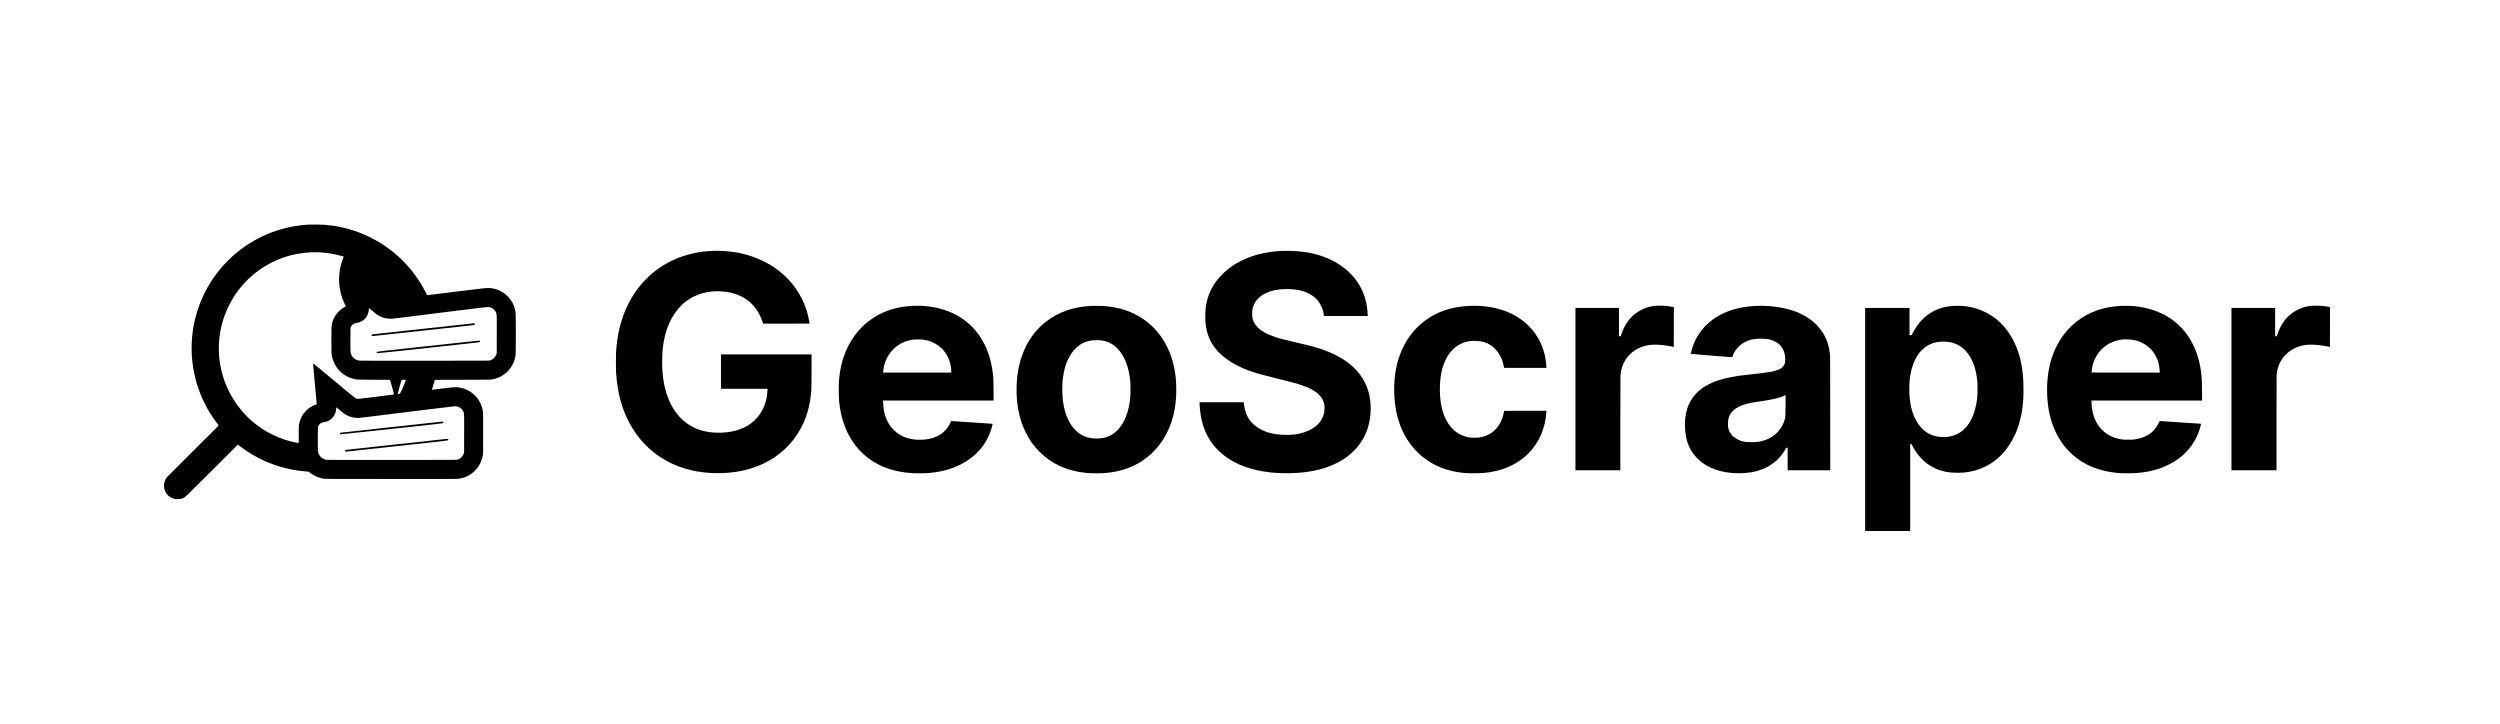 <?xml version="1.0" standalone="no"?>
<!DOCTYPE svg PUBLIC "-//W3C//DTD SVG 20010904//EN"
 "http://www.w3.org/TR/2001/REC-SVG-20010904/DTD/svg10.dtd">
<svg version="1.0" xmlns="http://www.w3.org/2000/svg"
 width="18544pt" height="5372pt" viewBox="0 0 18544 5372"
 preserveAspectRatio="xMidYMid meet">

<g transform="translate(0,5372) scale(0.1,-0.1)"
fill="#000000" stroke="none">
<path d="M22885 37060 c-2124 -132 -4042 -927 -5620 -2329 -172 -152 -561
-542 -711 -711 -730 -824 -1276 -1703 -1679 -2705 -758 -1885 -867 -3966 -310
-5932 305 -1074 819 -2109 1494 -3002 80 -106 152 -201 158 -210 11 -15 -220
-248 -1893 -1906 -1048 -1040 -1928 -1919 -1955 -1955 -70 -91 -144 -247 -174
-363 -105 -415 58 -850 408 -1086 74 -51 223 -117 317 -142 72 -20 110 -23
250 -23 181 0 262 15 402 74 182 78 82 -18 2154 2053 l1921 1919 124 -97 c524
-412 1180 -808 1826 -1101 992 -451 2110 -732 3178 -800 l110 -7 80 -64 c298
-240 639 -390 1045 -460 100 -17 328 -18 4940 -21 3439 -2 4873 0 4965 8 611
51 1154 352 1516 839 193 259 317 549 380 891 l24 125 3 1475 c2 1038 0 1508
-8 1585 -17 163 -46 304 -96 454 -233 709 -830 1240 -1561 1390 -315 64 -446
58 -1400 -62 -409 -51 -743 -91 -743 -88 0 3 29 94 66 203 36 110 87 274 113
366 l48 167 2059 5 c1918 5 2066 7 2164 24 318 54 593 160 842 326 521 345
850 883 923 1508 22 191 22 2915 0 3107 -26 223 -91 451 -185 652 -161 344
-458 679 -779 877 -264 163 -544 263 -850 301 -269 34 -258 36 -2586 -254
-1155 -143 -2114 -263 -2130 -266 -30 -5 -31 -4 -99 132 -1046 2109 -2835
3721 -5036 4541 -804 299 -1634 480 -2535 552 -179 15 -976 21 -1160 10z m870
-2060 c547 -32 1041 -115 1562 -262 l182 -51 -21 -51 c-216 -538 -309 -974
-325 -1516 -20 -707 141 -1422 460 -2035 25 -49 45 -90 44 -91 -1 -1 -36 -19
-77 -39 -279 -140 -554 -397 -724 -677 -149 -244 -235 -507 -265 -807 -15
-140 -15 -1810 0 -1957 40 -416 206 -827 464 -1149 74 -93 210 -232 310 -315
238 -201 571 -366 886 -440 233 -54 204 -53 1483 -59 l1190 -6 43 -140 c105
-335 268 -934 257 -944 -3 -3 -593 -79 -1312 -168 -1395 -174 -1424 -177
-1512 -137 -26 12 -552 442 -1240 1015 -657 546 -1361 1131 -1565 1300 -245
204 -371 303 -373 293 -2 -8 22 -291 53 -627 30 -337 92 -1003 136 -1482 43
-478 81 -882 84 -896 4 -24 -1 -27 -68 -48 -40 -13 -128 -50 -197 -82 -574
-274 -965 -806 -1055 -1440 -12 -83 -15 -231 -15 -721 0 -575 -1 -618 -17
-618 -35 0 -375 73 -558 120 -621 160 -1208 399 -1785 728 -831 473 -1549
1110 -2136 1892 -483 644 -869 1397 -1108 2163 -471 1511 -426 3129 126 4617
241 648 612 1321 1020 1852 862 1119 2021 1951 3353 2408 577 197 1267 332
1895 369 199 12 610 12 805 1z m12618 -4078 c185 -67 322 -184 401 -344 81
-162 77 -70 74 -1658 l-3 -1405 -29 -84 c-75 -213 -251 -381 -471 -447 -58
-18 -247 -19 -4835 -22 -3379 -2 -4799 0 -4858 8 -253 33 -473 190 -582 415
-78 162 -74 98 -77 1068 -3 573 0 887 7 925 34 191 194 343 390 373 339 51
580 184 753 415 138 183 217 413 217 630 0 41 2 74 5 74 3 0 114 -91 247 -201
133 -111 277 -228 320 -260 191 -141 423 -243 684 -299 76 -17 145 -23 299
-26 l200 -4 3480 434 c3179 397 3490 435 3600 431 89 -2 135 -8 178 -23z
m-6263 -5379 c0 -11 -58 -166 -120 -323 -74 -184 -165 -386 -255 -565 -78
-154 -65 -143 -189 -159 l-48 -6 7 38 c18 103 140 539 267 955 l21 67 159 0
c87 0 158 -3 158 -7z m3804 -1973 c193 -49 354 -178 440 -350 81 -166 77 -62
74 -1658 l-3 -1417 -23 -65 c-42 -115 -90 -190 -181 -280 -92 -91 -175 -141
-296 -177 -57 -17 -275 -18 -4840 -21 -3503 -2 -4801 0 -4860 8 -336 48 -598
310 -645 646 -14 105 -14 1679 1 1760 25 139 127 273 252 333 45 22 97 36 169
46 259 38 462 137 632 308 187 188 290 422 303 690 3 64 8 117 9 117 2 0 113
-91 246 -202 287 -238 370 -301 481 -363 264 -149 551 -225 852 -226 166 -1
-139 -37 4825 581 1273 158 2354 288 2401 289 56 1 113 -6 163 -19z"/>
<path d="M31365 29329 c-3581 -388 -3771 -410 -3787 -430 -25 -30 -22 -61 6
-89 l25 -23 3792 410 c3672 397 3793 411 3811 433 10 12 18 33 18 45 0 28 -44
65 -74 64 -11 -1 -1717 -185 -3791 -410z"/>
<path d="M31740 28050 c-3626 -393 -3765 -409 -3782 -430 -28 -35 -19 -78 21
-100 14 -7 1048 101 3808 400 3613 390 3789 410 3806 431 38 47 6 110 -55 108
-18 -1 -1727 -185 -3798 -409z"/>
<path d="M29040 22040 c-2071 -224 -3776 -412 -3790 -417 -52 -18 -49 -105 4
-119 14 -3 1723 177 3798 401 3113 336 3777 410 3798 425 37 25 39 72 4 99
-15 11 -32 21 -38 20 -6 -1 -1705 -185 -3776 -409z"/>
<path d="M29395 20759 c-3581 -388 -3771 -410 -3787 -430 -24 -29 -23 -53 5
-85 l23 -27 3792 410 c4124 446 3832 410 3832 474 0 32 -41 70 -74 68 -11 -1
-1717 -185 -3791 -410z"/>
<path d="M52855 35109 c-1786 -66 -3387 -688 -4630 -1801 -166 -149 -493 -480
-621 -628 -762 -885 -1323 -1989 -1628 -3207 -142 -570 -223 -1100 -278 -1828
-18 -232 -18 -1347 0 -1580 35 -461 72 -786 132 -1142 184 -1088 525 -2044
1031 -2886 1133 -1885 2964 -3058 5219 -3341 1038 -131 2120 -85 3077 130
1329 298 2502 954 3351 1874 950 1029 1495 2282 1647 3785 37 367 38 413 42
1678 l4 1267 -3360 0 -3361 0 0 -1275 0 -1275 1727 0 1726 0 -6 -147 c-45
-1017 -489 -1887 -1242 -2432 -484 -351 -1080 -568 -1775 -645 -836 -94 -1643
5 -2289 281 -642 274 -1182 731 -1599 1355 -403 603 -693 1403 -816 2258 -64
441 -89 821 -89 1335 0 587 34 1019 119 1505 224 1289 811 2346 1659 2987 693
523 1601 784 2561 734 598 -31 1052 -141 1509 -367 336 -165 672 -416 905
-676 309 -344 558 -788 702 -1250 l33 -108 1723 0 c947 0 1722 4 1722 8 0 28
-57 344 -86 477 -279 1280 -979 2428 -2007 3288 -723 606 -1577 1051 -2552
1332 -613 176 -1217 269 -1925 295 -299 11 -315 11 -625 -1z"/>
<path d="M95140 35110 c-1849 -69 -3417 -677 -4475 -1735 -727 -727 -1128
-1555 -1240 -2566 -22 -195 -31 -700 -16 -904 36 -486 132 -905 296 -1289 194
-455 492 -863 877 -1202 623 -549 1393 -971 2353 -1290 366 -121 497 -157
1745 -469 624 -156 1232 -312 1350 -345 429 -122 870 -282 1145 -415 636 -309
990 -719 1064 -1230 15 -104 7 -422 -14 -535 -40 -220 -144 -469 -273 -650
-77 -108 -243 -285 -350 -373 -289 -236 -710 -433 -1146 -537 -357 -85 -685
-115 -1154 -107 -494 9 -846 60 -1246 182 -653 198 -1199 608 -1484 1113 -167
297 -282 680 -308 1033 l-7 89 -1638 0 -1639 0 0 -96 c0 -203 38 -597 86 -878
120 -716 362 -1353 717 -1886 493 -739 1218 -1339 2098 -1733 1073 -482 2396
-709 3884 -667 1612 46 2848 375 3880 1032 297 190 565 408 820 669 623 637
1014 1432 1150 2339 49 323 68 793 46 1090 -56 726 -227 1286 -572 1865 -362
609 -907 1128 -1644 1565 -517 307 -1185 584 -1920 795 -238 68 -339 94 -950
239 -1598 380 -1639 390 -1985 505 -633 211 -1106 486 -1375 801 -181 211
-278 407 -321 650 -22 125 -21 414 1 563 80 536 438 979 1008 1247 418 196
847 284 1437 297 993 21 1721 -199 2244 -678 325 -297 566 -790 612 -1251 l7
-68 1625 0 1625 0 -6 163 c-20 517 -131 1055 -313 1517 -567 1432 -1877 2486
-3634 2925 -696 174 -1549 255 -2360 225z"/>
<path d="M122755 31035 c-391 -48 -725 -148 -1030 -309 -698 -369 -1163 -936
-1446 -1766 l-62 -180 -63 0 -64 0 0 1050 0 1050 -1615 0 -1615 0 0 -6020 0
-6020 1665 0 1665 0 0 3428 c0 2122 4 3482 10 3572 32 475 157 867 387 1215
373 564 963 941 1659 1060 369 63 820 53 1389 -31 175 -26 435 -77 481 -94 14
-6 30 -10 35 -10 5 0 9 568 9 1479 l0 1479 -69 16 c-111 25 -238 45 -418 67
-218 27 -751 35 -918 14z"/>
<path d="M171505 31044 c-16 -2 -73 -9 -125 -15 -582 -66 -1141 -319 -1592
-723 -370 -330 -670 -817 -859 -1393 l-43 -133 -63 0 -63 0 0 1050 0 1050
-1620 0 -1620 0 0 -6020 0 -6020 1670 0 1670 0 0 3473 c0 2292 4 3513 10 3592
53 614 278 1112 690 1525 364 366 867 614 1407 694 261 40 527 42 913 10 296
-25 719 -92 884 -140 27 -8 53 -14 58 -14 4 0 8 665 8 1479 l0 1478 -102 22
c-294 62 -498 82 -873 86 -176 2 -333 1 -350 -1z"/>
<path d="M67660 31029 c-872 -45 -1673 -245 -2361 -590 -227 -113 -342 -180
-574 -334 -593 -394 -1087 -894 -1488 -1505 -523 -799 -849 -1729 -972 -2777
-45 -385 -50 -493 -50 -1028 0 -632 21 -909 106 -1420 274 -1645 1083 -2974
2316 -3803 273 -183 678 -397 983 -517 617 -245 1295 -387 2070 -435 213 -13
757 -13 986 0 986 57 1807 260 2555 635 569 284 1041 642 1429 1083 456 517
769 1117 937 1794 20 81 35 150 32 152 -4 4 -3019 206 -3067 206 -7 0 -23 -24
-35 -52 -161 -394 -439 -731 -787 -953 -304 -195 -702 -324 -1133 -370 -169
-17 -526 -20 -697 -5 -532 48 -991 216 -1370 501 -559 420 -903 1056 -1005
1854 -14 113 -35 409 -35 503 l0 42 4101 0 4101 0 -5 753 c-4 788 -9 889 -58
1292 -100 819 -305 1516 -640 2175 -252 495 -534 886 -913 1265 -581 580
-1223 968 -2051 1238 -736 240 -1535 340 -2375 296z m825 -2504 c278 -37 506
-105 750 -224 485 -237 836 -583 1072 -1056 155 -309 253 -719 253 -1057 l0
-108 -2526 0 -2527 0 7 103 c43 618 330 1232 777 1662 419 402 954 642 1549
694 145 13 501 5 645 -14z"/>
<path d="M80930 31030 c-1323 -72 -2416 -452 -3330 -1159 -642 -497 -1163
-1147 -1536 -1916 -293 -604 -493 -1286 -588 -2005 -115 -867 -94 -1815 60
-2640 113 -609 294 -1156 555 -1680 267 -537 578 -976 983 -1389 909 -924
2058 -1453 3466 -1596 514 -51 1210 -45 1710 15 1074 131 1985 488 2771 1086
1242 945 2012 2420 2189 4189 54 545 56 1168 5 1715 -105 1120 -440 2117 -992
2955 -462 700 -1052 1253 -1788 1675 -748 428 -1563 665 -2550 740 -193 15
-755 20 -955 10z m810 -2564 c221 -39 388 -90 570 -177 221 -106 408 -244 600
-445 502 -523 821 -1342 926 -2374 21 -214 30 -795 15 -1035 -32 -521 -106
-936 -242 -1361 -139 -434 -318 -782 -558 -1082 -413 -518 -934 -775 -1621
-799 -576 -20 -1087 137 -1480 454 -184 149 -407 407 -549 634 -464 745 -670
1814 -590 3054 65 1006 356 1837 840 2400 367 427 805 666 1359 740 146 19
598 14 730 -9z"/>
<path d="M109020 31033 c-1348 -59 -2421 -420 -3363 -1130 -369 -279 -750
-662 -1030 -1038 -670 -897 -1068 -1999 -1182 -3275 -68 -761 -29 -1612 106
-2310 210 -1085 621 -1980 1265 -2755 136 -164 461 -489 623 -625 727 -603
1524 -977 2486 -1164 498 -97 936 -132 1540 -123 396 5 586 19 915 63 1045
140 1959 527 2695 1140 852 711 1412 1737 1585 2905 24 166 50 412 50 479 l0
50 -1572 -2 -1571 -3 -23 -120 c-96 -524 -318 -963 -652 -1292 -313 -309 -729
-506 -1196 -568 -137 -18 -459 -20 -604 -4 -691 75 -1271 439 -1673 1052 -227
346 -397 780 -498 1267 -160 778 -156 1829 10 2580 55 245 101 397 191 627
156 399 366 731 628 994 456 457 1039 680 1715 655 460 -16 846 -134 1149
-351 489 -349 809 -875 930 -1530 l23 -120 1571 -3 1572 -2 0 54 c0 127 -49
524 -91 736 -154 777 -469 1443 -967 2043 -109 132 -367 392 -506 511 -817
698 -1869 1118 -3086 1231 -322 29 -747 41 -1040 28z"/>
<path d="M130335 31033 c-969 -38 -1781 -218 -2514 -558 -740 -342 -1361 -866
-1786 -1505 -221 -332 -358 -611 -485 -987 -74 -218 -148 -502 -132 -511 19
-12 3063 -256 3071 -246 4 5 20 45 35 89 85 248 237 487 432 680 423 420 934
605 1671 605 542 0 924 -104 1242 -338 269 -198 443 -480 521 -847 30 -140 39
-485 16 -595 -42 -197 -168 -357 -361 -457 -354 -183 -695 -249 -2045 -398
-1039 -115 -1170 -132 -1575 -211 -727 -143 -1156 -279 -1635 -518 -420 -211
-755 -455 -1007 -736 -315 -349 -545 -761 -661 -1185 -148 -538 -180 -1208
-87 -1824 82 -547 269 -1020 558 -1411 552 -747 1363 -1209 2441 -1390 581
-97 1280 -99 1856 -4 994 163 1811 651 2348 1401 84 118 194 294 233 376 l23
47 53 0 53 0 0 -835 0 -835 1580 0 1580 0 -3 4238 c-2 3949 -4 4247 -20 4382
-77 648 -222 1083 -518 1561 -227 366 -528 695 -874 954 -114 85 -407 285
-419 285 -3 0 -23 11 -44 24 -67 42 -365 193 -456 231 -49 20 -96 41 -105 45
-9 5 -60 25 -113 45 -53 19 -107 39 -120 44 -148 60 -620 185 -923 245 -572
112 -1235 163 -1830 139z m2112 -7355 c-4 -764 -6 -795 -48 -1003 -78 -378
-284 -750 -576 -1042 -374 -371 -860 -604 -1438 -690 -96 -14 -187 -18 -460
-18 -368 0 -424 3 -566 36 -52 11 -105 23 -119 25 -30 6 -103 30 -127 43 -34
17 -78 34 -98 38 -10 2 -22 8 -26 14 -3 6 -12 12 -20 13 -8 2 -23 6 -34 10
-89 32 -352 213 -434 298 -133 138 -266 377 -296 534 -33 172 -37 226 -32 404
12 400 113 647 371 906 225 225 534 386 991 515 206 58 436 102 840 159 1037
146 1642 283 1949 440 61 32 115 58 119 59 5 0 7 -333 4 -741z"/>
<path d="M144895 31029 c-277 -18 -564 -62 -803 -124 -476 -125 -982 -405
-1377 -762 -297 -268 -632 -718 -842 -1129 l-78 -154 -77 0 -78 0 0 1010 0
1010 -1645 0 -1645 0 0 -8275 0 -8275 1670 0 1670 0 0 3220 0 3220 53 0 52 0
59 -117 c162 -327 426 -699 686 -967 241 -250 499 -441 845 -629 382 -208 764
-322 1275 -383 180 -21 721 -30 917 -15 628 49 1175 197 1695 457 468 234 808
483 1178 860 423 431 734 900 1040 1564 98 214 107 235 120 288 8 28 18 52 24
52 5 0 6 3 3 7 -4 3 -3 11 2 17 12 14 71 205 71 228 0 10 5 18 11 18 6 0 9 6
6 14 -3 7 3 26 14 42 10 16 19 38 19 48 0 10 9 50 21 89 11 38 22 77 24 87 2
9 8 34 14 56 17 61 62 247 66 269 2 11 4 21 5 23 3 3 5 11 14 62 10 55 11 57
35 150 11 41 22 102 26 135 3 33 8 69 10 80 4 18 8 39 20 120 2 11 6 34 8 50
3 17 8 57 12 90 8 83 14 139 25 215 11 81 19 166 25 295 3 55 8 114 11 130 21
125 25 1027 5 1360 -57 980 -219 1781 -501 2486 -77 193 -263 570 -370 754
-507 866 -1125 1453 -1964 1866 -723 357 -1513 511 -2351 458z m-310 -2678
c66 -12 170 -35 231 -51 750 -200 1325 -812 1628 -1735 111 -337 182 -696 223
-1125 24 -259 24 -889 0 -1150 -150 -1602 -838 -2656 -1907 -2919 -176 -43
-308 -61 -510 -68 -721 -25 -1310 212 -1753 705 -481 534 -761 1281 -854 2272
-24 259 -24 900 0 1160 63 671 197 1179 438 1651 381 747 967 1177 1736 1274
171 22 614 14 768 -14z"/>
<path d="M157295 31029 c-589 -30 -1180 -138 -1690 -310 -1155 -389 -2139
-1168 -2787 -2204 -481 -769 -781 -1631 -907 -2605 -85 -652 -92 -1379 -20
-2055 140 -1330 585 -2446 1330 -3340 102 -122 347 -374 487 -501 855 -775
1967 -1237 3292 -1368 304 -30 547 -39 955 -33 400 5 578 16 915 58 2130 259
3713 1427 4276 3157 41 125 128 452 122 458 -3 2 -3035 204 -3069 204 -9 0
-25 -24 -39 -57 -125 -308 -330 -589 -581 -799 -310 -259 -723 -430 -1219
-505 -141 -22 -187 -24 -495 -24 -303 1 -356 3 -485 23 -343 54 -586 129 -850
263 -581 294 -1004 797 -1220 1449 -104 316 -170 728 -170 1067 l0 103 4101 0
4101 0 -5 713 c-5 690 -9 813 -43 1152 -85 867 -295 1626 -640 2316 -294 588
-654 1064 -1131 1494 -744 673 -1745 1121 -2864 1285 -421 61 -906 82 -1364
59z m825 -2504 c348 -47 657 -154 940 -325 394 -237 685 -554 886 -965 152
-313 232 -635 250 -1012 l7 -143 -2532 0 c-2018 0 -2531 3 -2531 13 1 56 34
310 54 410 109 536 393 1041 781 1389 435 389 954 608 1545 652 111 8 488 -4
600 -19z"/>
</g>
</svg>
